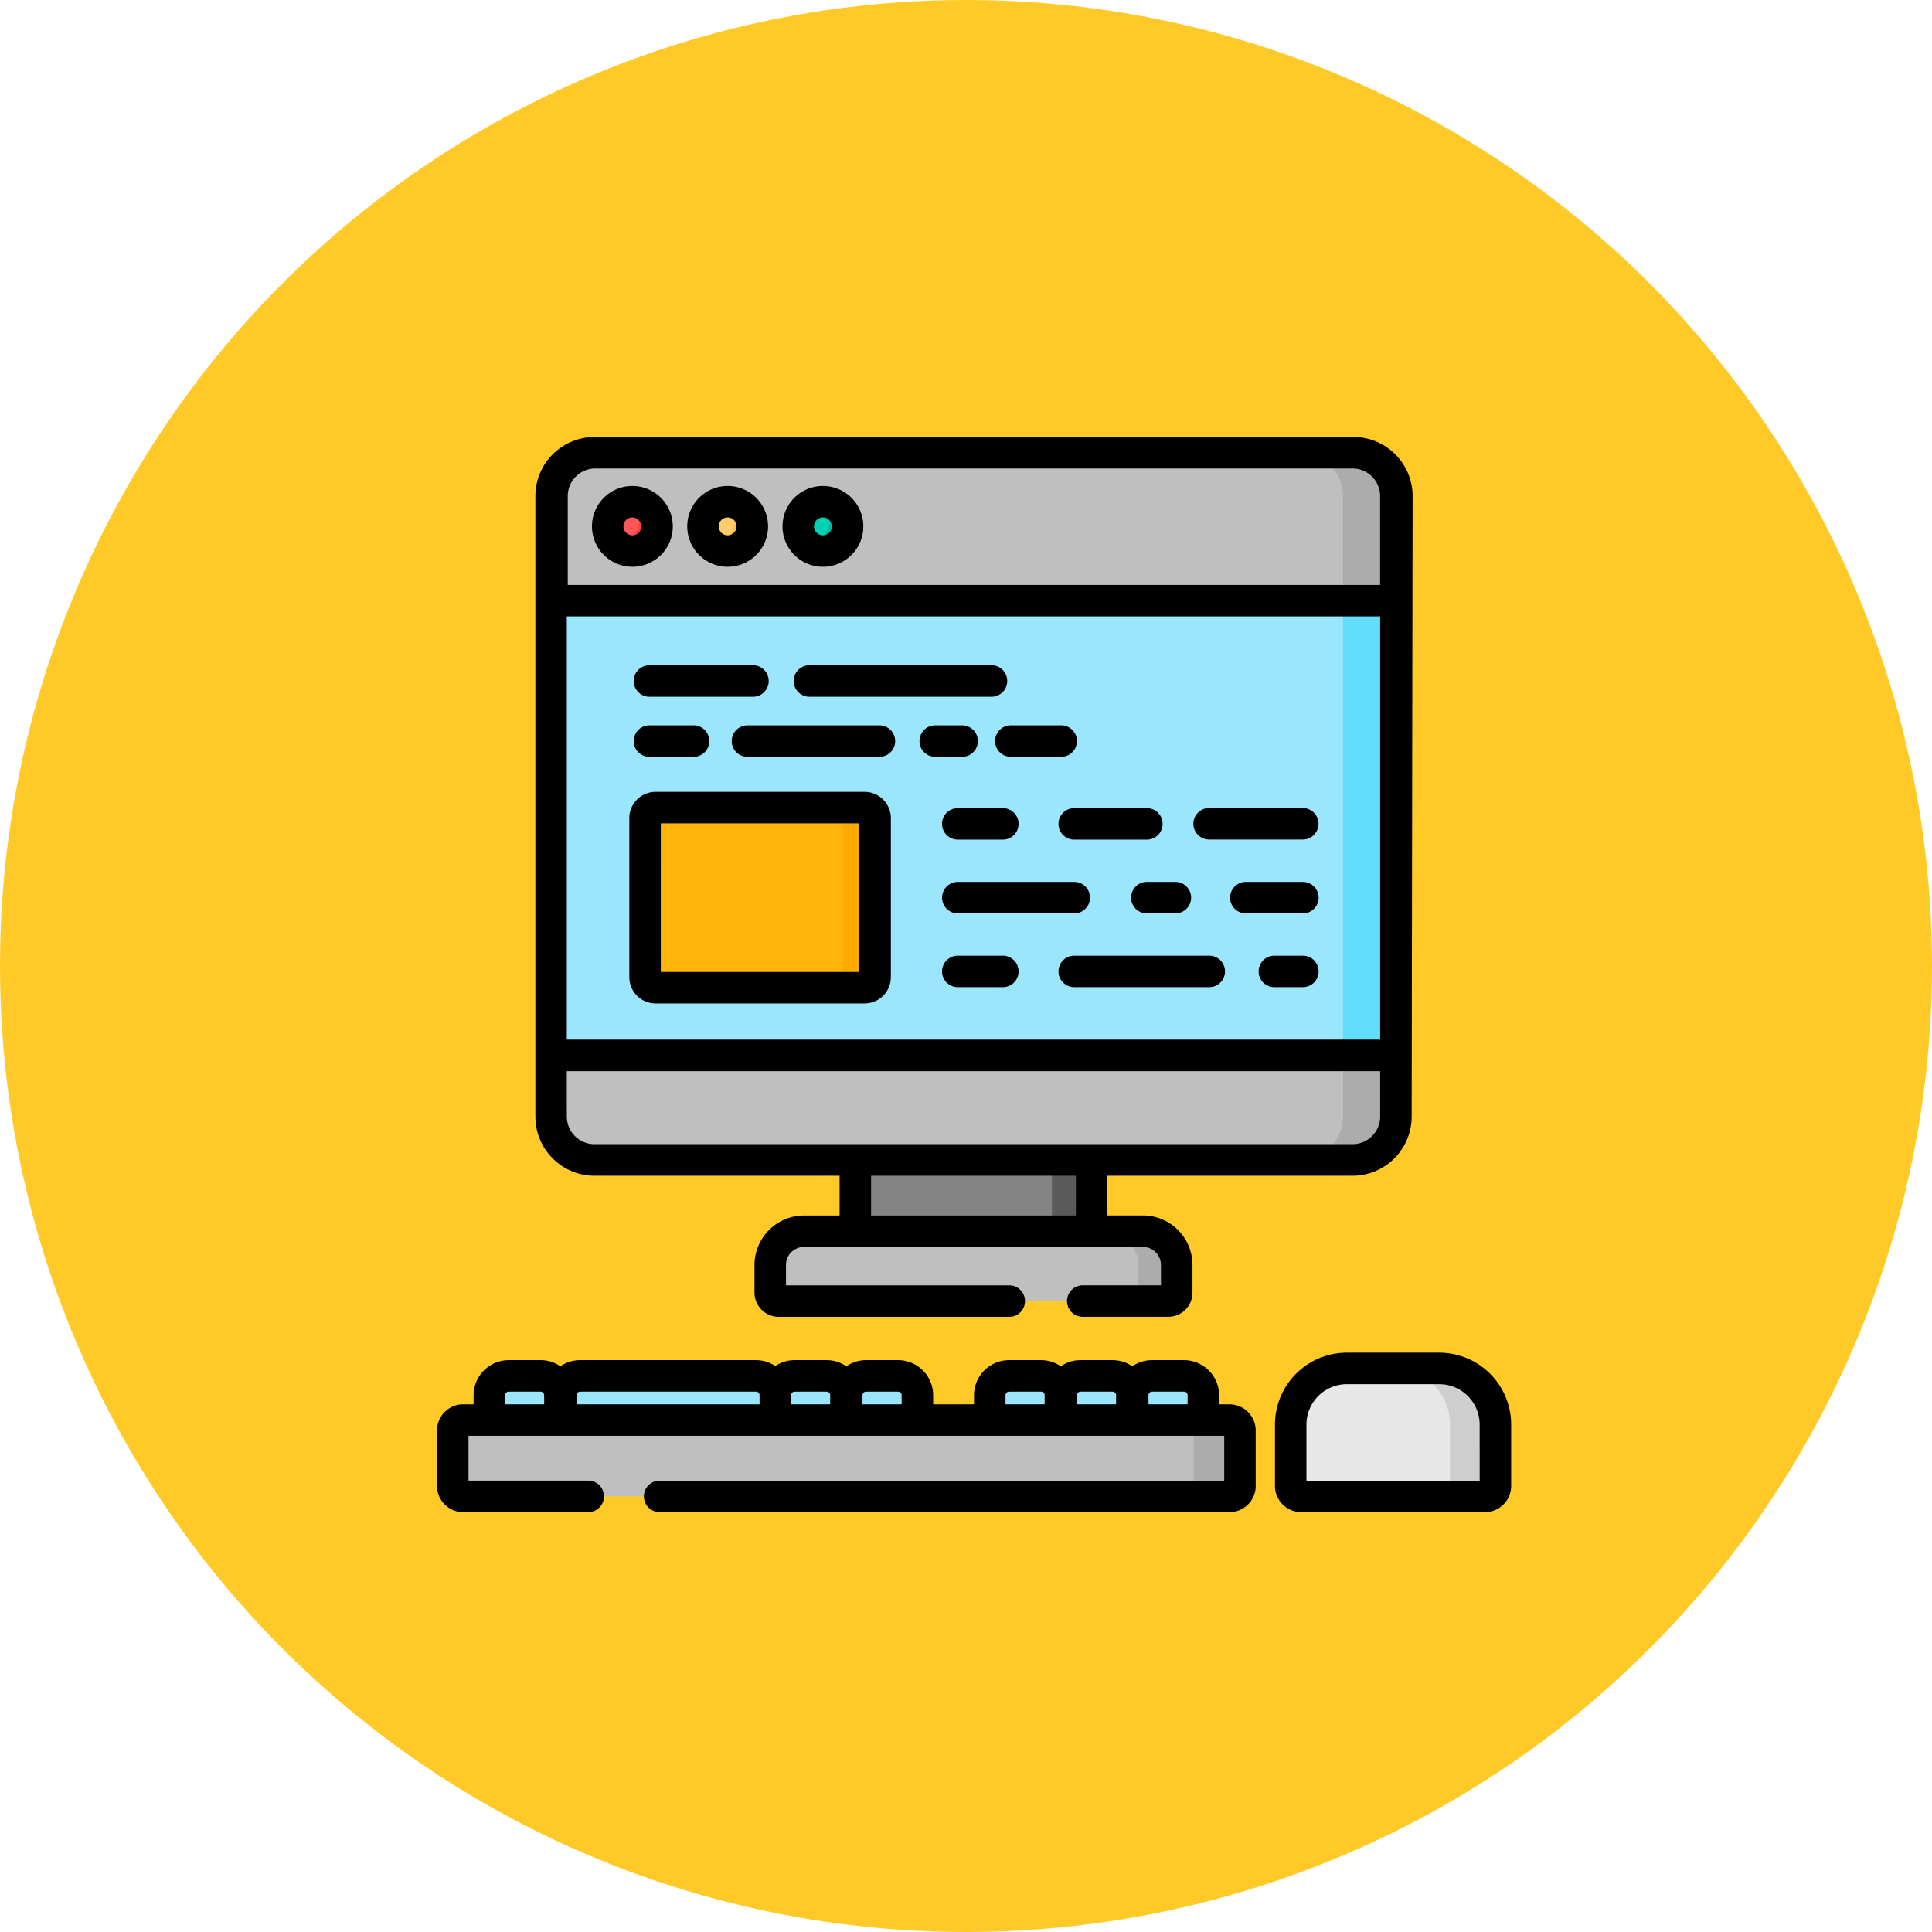 <svg xmlns="http://www.w3.org/2000/svg" width="84" height="84" viewBox="0 0 84 84">
  <g id="Grupo_57541" data-name="Grupo 57541" transform="translate(-804 -1338)">
    <circle id="Elipse_1531" data-name="Elipse 1531" cx="42" cy="42" r="42" transform="translate(804 1338)" fill="#ffca28"/>
    <g id="ordenador" transform="translate(823 1357)">
      <path id="Trazado_102940" data-name="Trazado 102940" d="M414.984,449.116H407a.456.456,0,0,1-.457-.457v-2.667a2.441,2.441,0,0,1,2.441-2.441H413a2.441,2.441,0,0,1,2.441,2.441v2.667A.456.456,0,0,1,414.984,449.116Zm0,0" transform="translate(-369.422 -403.054)" fill="#e7e7e7"/>
      <path id="Trazado_102941" data-name="Trazado 102941" d="M460.116,445.991v2.668a.457.457,0,0,1-.457.457h-1.516v-3.124a2.441,2.441,0,0,0-2.44-2.441h1.972A2.44,2.44,0,0,1,460.116,445.991Zm0,0" transform="translate(-414.097 -403.054)" fill="#cecece"/>
      <g id="Grupo_57463" data-name="Grupo 57463" transform="translate(2.276 40.822)">
        <path id="Trazado_102942" data-name="Trazado 102942" d="M28,449.03H24.93v-1.078a.842.842,0,0,1,.842-.842h1.387a.842.842,0,0,1,.842.842v1.078Zm0,0" transform="translate(-24.93 -447.109)" fill="#9ae7fd"/>
        <path id="Trazado_102943" data-name="Trazado 102943" d="M68.3,449.03H58.973v-1.078a.842.842,0,0,1,.842-.842h7.64a.842.842,0,0,1,.842.842Zm0,0" transform="translate(-55.864 -447.109)" fill="#9ae7fd"/>
        <path id="Trazado_102944" data-name="Trazado 102944" d="M164.169,449.03H161.1v-1.078a.842.842,0,0,1,.842-.842h1.387a.842.842,0,0,1,.842.842Zm0,0" transform="translate(-148.665 -447.109)" fill="#9ae7fd"/>
        <path id="Trazado_102945" data-name="Trazado 102945" d="M198.212,449.03h-3.071v-1.078a.842.842,0,0,1,.842-.842h1.387a.842.842,0,0,1,.842.842Zm0,0" transform="translate(-179.6 -447.109)" fill="#9ae7fd"/>
        <path id="Trazado_102946" data-name="Trazado 102946" d="M266.3,449.03h-3.071v-1.078a.842.842,0,0,1,.842-.842h1.387a.842.842,0,0,1,.842.842Zm0,0" transform="translate(-241.47 -447.109)" fill="#9ae7fd"/>
        <path id="Trazado_102947" data-name="Trazado 102947" d="M300.341,449.03H297.27v-1.078a.842.842,0,0,1,.842-.842H299.5a.842.842,0,0,1,.842.842Zm0,0" transform="translate(-272.405 -447.109)" fill="#9ae7fd"/>
        <path id="Trazado_102948" data-name="Trazado 102948" d="M334.384,449.03h-3.071v-1.078a.842.842,0,0,1,.842-.842h1.387a.842.842,0,0,1,.842.842Zm0,0" transform="translate(-303.339 -447.109)" fill="#9ae7fd"/>
      </g>
      <path id="Trazado_102949" data-name="Trazado 102949" d="M41.27,471.46H7.957A.456.456,0,0,1,7.5,471V468.6a.456.456,0,0,1,.457-.456H41.27a.457.457,0,0,1,.457.456V471A.457.457,0,0,1,41.27,471.46Zm0,0" transform="translate(-6.815 -425.399)" fill="#bfbfbf"/>
      <path id="Trazado_102950" data-name="Trazado 102950" d="M361.885,471.46h-1.557v-3.32h1.557a.457.457,0,0,1,.456.456V471A.457.457,0,0,1,361.885,471.46Zm0,0" transform="translate(-327.43 -425.399)" fill="#acacac"/>
      <path id="Trazado_102951" data-name="Trazado 102951" d="M54.762,78.328H91.453V98.062H54.762Zm0,0" transform="translate(-49.762 -71.177)" fill="#9ae7fd"/>
      <path id="Trazado_102952" data-name="Trazado 102952" d="M414.939,9.389V36.368a1.886,1.886,0,0,1-1.886,1.886h-2.3a1.886,1.886,0,0,0,1.886-1.886V9.389A1.886,1.886,0,0,0,410.75,7.5h2.3A1.886,1.886,0,0,1,414.939,9.389Zm0,0" transform="translate(-373.248 -6.819)" fill="#64dcfc"/>
      <path id="Trazado_102953" data-name="Trazado 102953" d="M91.044,294.539H54.313V297.2a1.886,1.886,0,0,0,1.886,1.886h32.96a1.886,1.886,0,0,0,1.886-1.886v-2.658Zm0,0" transform="translate(-49.354 -267.647)" fill="#bfbfbf"/>
      <path id="Trazado_102954" data-name="Trazado 102954" d="M414.939,294.539V297.2a1.886,1.886,0,0,1-1.886,1.886h-2.3a1.886,1.886,0,0,0,1.886-1.886v-2.657Zm0,0" transform="translate(-373.248 -267.647)" fill="#acacac"/>
      <path id="Trazado_102955" data-name="Trazado 102955" d="M91.495,13.933H54.762V9.386A1.885,1.885,0,0,1,56.647,7.5H89.609a1.886,1.886,0,0,1,1.886,1.886Zm0,0" transform="translate(-49.762 -6.815)" fill="#bfbfbf"/>
      <path id="Trazado_102956" data-name="Trazado 102956" d="M414.981,9.389v4.548h-2.346V9.389A1.885,1.885,0,0,0,410.75,7.5H413.1A1.885,1.885,0,0,1,414.981,9.389Zm0,0" transform="translate(-373.248 -6.819)" fill="#acacac"/>
      <path id="Trazado_102957" data-name="Trazado 102957" d="M199.2,344.3h10.275v3.1H199.2Zm0,0" transform="translate(-181.012 -312.866)" fill="#838383"/>
      <path id="Trazado_102958" data-name="Trazado 102958" d="M292.832,344.8h1.727v3.005h-1.727Zm0,0" transform="translate(-266.096 -313.324)" fill="#5a5a5a"/>
      <path id="Trazado_102959" data-name="Trazado 102959" d="M175.988,381.264H159.053a.37.37,0,0,1-.369-.369v-1.2a1.471,1.471,0,0,1,1.47-1.471h14.733a1.471,1.471,0,0,1,1.47,1.471v1.2A.369.369,0,0,1,175.988,381.264Zm0,0" transform="translate(-144.196 -343.694)" fill="#bfbfbf"/>
      <path id="Trazado_102960" data-name="Trazado 102960" d="M320.961,379.7v1.2a.37.37,0,0,1-.369.369h-1.3V379.7a1.471,1.471,0,0,0-1.47-1.47h1.674A1.47,1.47,0,0,1,320.961,379.7Zm0,0" transform="translate(-288.799 -343.694)" fill="#acacac"/>
      <path id="Trazado_102961" data-name="Trazado 102961" d="M83.423,31.881a1.073,1.073,0,1,1-1.073-1.073A1.073,1.073,0,0,1,83.423,31.881Zm0,0" transform="translate(-73.857 -27.996)" fill="#ff5757"/>
      <path id="Trazado_102962" data-name="Trazado 102962" d="M128.794,31.881a1.073,1.073,0,1,1-1.073-1.073A1.073,1.073,0,0,1,128.794,31.881Zm0,0" transform="translate(-115.085 -27.996)" fill="#ffcd6b"/>
      <path id="Trazado_102963" data-name="Trazado 102963" d="M174.165,31.881a1.073,1.073,0,1,1-1.073-1.073A1.073,1.073,0,0,1,174.165,31.881Zm0,0" transform="translate(-156.314 -27.996)" fill="#00d3b4"/>
      <path id="Trazado_102964" data-name="Trazado 102964" d="M86.734,31.885a1.072,1.072,0,0,1-1.812.775,1.072,1.072,0,0,0,.715-1.847h.025A1.072,1.072,0,0,1,86.734,31.885Zm0,0" transform="translate(-77.168 -27.999)" fill="#ff4343"/>
      <path id="Trazado_102965" data-name="Trazado 102965" d="M132.1,31.885a1.072,1.072,0,0,1-1.812.775A1.072,1.072,0,0,0,131,30.813h.024A1.072,1.072,0,0,1,132.1,31.885Zm0,0" transform="translate(-118.394 -27.999)" fill="#ffc143"/>
      <path id="Trazado_102966" data-name="Trazado 102966" d="M177.477,31.885a1.072,1.072,0,0,1-1.812.775,1.072,1.072,0,0,0,.715-1.847h.025A1.072,1.072,0,0,1,177.477,31.885Zm0,0" transform="translate(-159.626 -27.999)" fill="#00b7a0"/>
      <path id="Trazado_102967" data-name="Trazado 102967" d="M108.624,184.315h-9.09a.456.456,0,0,1-.457-.457v-6.917a.456.456,0,0,1,.457-.457h9.09a.456.456,0,0,1,.456.457v6.917A.456.456,0,0,1,108.624,184.315Zm0,0" transform="translate(-90.032 -160.371)" fill="#ffb509"/>
      <path id="Trazado_102968" data-name="Trazado 102968" d="M190.044,176.941v6.918a.457.457,0,0,1-.456.457h-1.411a.457.457,0,0,0,.456-.457v-6.918a.457.457,0,0,0-.456-.457h1.411A.456.456,0,0,1,190.044,176.941Zm0,0" transform="translate(-170.995 -160.371)" fill="#fa0"/>
      <path id="Trazado_102969" data-name="Trazado 102969" d="M94.353,110.065h4.5a.685.685,0,1,0,0-1.37h-4.5a.685.685,0,1,0,0,1.37Zm0,0" transform="translate(-85.116 -98.771)"/>
      <path id="Trazado_102970" data-name="Trazado 102970" d="M170.54,110.065h7.915a.685.685,0,1,0,0-1.37H170.54a.685.685,0,0,0,0,1.37Zm0,0" transform="translate(-154.347 -98.771)"/>
      <path id="Trazado_102971" data-name="Trazado 102971" d="M94.353,138.678H96.27a.685.685,0,1,0,0-1.37H94.353a.685.685,0,1,0,0,1.37Zm0,0" transform="translate(-85.116 -124.772)"/>
      <path id="Trazado_102972" data-name="Trazado 102972" d="M232.307,137.993a.685.685,0,0,0-.685-.685h-1.168a.685.685,0,1,0,0,1.37h1.168A.685.685,0,0,0,232.307,137.993Zm0,0" transform="translate(-208.791 -124.772)"/>
      <path id="Trazado_102973" data-name="Trazado 102973" d="M141.04,137.309a.685.685,0,1,0,0,1.37h5.736a.685.685,0,1,0,0-1.37Zm0,0" transform="translate(-127.541 -124.772)"/>
      <path id="Trazado_102974" data-name="Trazado 102974" d="M265.773,137.993a.685.685,0,0,0,.685.685h2.188a.685.685,0,1,0,0-1.37h-2.188A.685.685,0,0,0,265.773,137.993Zm0,0" transform="translate(-241.508 -124.772)"/>
      <path id="Trazado_102975" data-name="Trazado 102975" d="M243.157,176.734H241.2a.685.685,0,0,0,0,1.37h1.957a.685.685,0,1,0,0-1.37Zm0,0" transform="translate(-218.556 -160.598)"/>
      <path id="Trazado_102976" data-name="Trazado 102976" d="M295.953,177.419a.684.684,0,0,0,.685.685h3.157a.685.685,0,0,0,0-1.37h-3.157A.685.685,0,0,0,295.953,177.419Zm0,0" transform="translate(-268.932 -160.598)"/>
      <path id="Trazado_102977" data-name="Trazado 102977" d="M360.935,178.1H365a.685.685,0,0,0,0-1.37h-4.07a.685.685,0,0,0,0,1.37Zm0,0" transform="translate(-327.359 -160.598)"/>
      <path id="Trazado_102978" data-name="Trazado 102978" d="M240.516,212.552a.684.684,0,0,0,.685.685h5.062a.685.685,0,0,0,0-1.37H241.2A.685.685,0,0,0,240.516,212.552Zm0,0" transform="translate(-218.556 -192.523)"/>
      <path id="Trazado_102979" data-name="Trazado 102979" d="M330.531,212.552a.684.684,0,0,0,.685.685h1.239a.685.685,0,0,0,0-1.37h-1.239A.685.685,0,0,0,330.531,212.552Zm0,0" transform="translate(-300.353 -192.523)"/>
      <path id="Trazado_102980" data-name="Trazado 102980" d="M380.847,211.867h-2.478a.685.685,0,0,0,0,1.37h2.478a.685.685,0,1,0,0-1.37Zm0,0" transform="translate(-343.201 -192.523)"/>
      <path id="Trazado_102981" data-name="Trazado 102981" d="M243.157,247H241.2a.685.685,0,1,0,0,1.37h1.957a.685.685,0,1,0,0-1.37Zm0,0" transform="translate(-218.556 -224.449)"/>
      <path id="Trazado_102982" data-name="Trazado 102982" d="M302.508,247h-5.87a.685.685,0,1,0,0,1.37h5.87a.685.685,0,1,0,0-1.37Zm0,0" transform="translate(-268.932 -224.449)"/>
      <path id="Trazado_102983" data-name="Trazado 102983" d="M393.178,247h-1.239a.685.685,0,1,0,0,1.37h1.239a.685.685,0,1,0,0-1.37Zm0,0" transform="translate(-355.532 -224.449)"/>
      <path id="Trazado_102984" data-name="Trazado 102984" d="M34.455,441.53h-.45v-.393a1.529,1.529,0,0,0-1.527-1.527H31.091a1.518,1.518,0,0,0-.861.267,1.519,1.519,0,0,0-.861-.267H27.983a1.517,1.517,0,0,0-.861.267,1.519,1.519,0,0,0-.861-.267H24.875a1.529,1.529,0,0,0-1.527,1.527v.393H21.572v-.393a1.529,1.529,0,0,0-1.527-1.527H18.659a1.518,1.518,0,0,0-.861.267,1.519,1.519,0,0,0-.861-.267H15.55a1.517,1.517,0,0,0-.842.255,1.518,1.518,0,0,0-.842-.255H6.226a1.519,1.519,0,0,0-.861.267,1.517,1.517,0,0,0-.861-.267H3.118a1.529,1.529,0,0,0-1.527,1.527v.393h-.45A1.142,1.142,0,0,0,0,442.671v2.407a1.142,1.142,0,0,0,1.141,1.141H6.575a.685.685,0,0,0,0-1.37H1.37V442.9H34.227v1.95H9.68a.685.685,0,0,0,0,1.37H34.455a1.142,1.142,0,0,0,1.141-1.141v-2.407A1.143,1.143,0,0,0,34.455,441.53Zm-29.793,0h-1.7v-.393a.157.157,0,0,1,.157-.158H4.5a.158.158,0,0,1,.158.158Zm9.361,0H6.069v-.393a.157.157,0,0,1,.157-.158h7.64a.158.158,0,0,1,.158.158v.393Zm3.071,0h-1.7v-.393a.158.158,0,0,1,.157-.158h1.387a.158.158,0,0,1,.157.158Zm3.108,0H18.5v-.393a.158.158,0,0,1,.157-.158h1.387a.158.158,0,0,1,.157.158Zm6.216,0h-1.7v-.393a.158.158,0,0,1,.157-.158h1.387a.158.158,0,0,1,.157.158Zm3.108,0h-1.7v-.393a.158.158,0,0,1,.157-.158H29.37a.158.158,0,0,1,.157.158Zm3.108,0h-1.7v-.393a.158.158,0,0,1,.157-.158h1.387a.158.158,0,0,1,.158.158Zm0,0" transform="translate(0 -399.473)"/>
      <path id="Trazado_102985" data-name="Trazado 102985" d="M406.184,436.051h-4.019a3.129,3.129,0,0,0-3.126,3.125v2.668a1.143,1.143,0,0,0,1.141,1.141h7.988a1.142,1.142,0,0,0,1.141-1.141v-2.668A3.129,3.129,0,0,0,406.184,436.051Zm1.756,5.565h-7.532v-2.439a1.758,1.758,0,0,1,1.756-1.756h4.019a1.758,1.758,0,0,1,1.756,1.756Zm0,0" transform="translate(-362.606 -396.239)"/>
      <path id="Trazado_102986" data-name="Trazado 102986" d="M49.383,32.12H60.041v1.728H58.5A2.158,2.158,0,0,0,56.342,36v1.2A1.055,1.055,0,0,0,57.4,38.255H67.419a.685.685,0,1,0,0-1.37H57.711V36a.787.787,0,0,1,.786-.786H73.229a.787.787,0,0,1,.786.786v.883h-3.4a.685.685,0,0,0,0,1.37h3.716A1.055,1.055,0,0,0,75.385,37.2V36a2.158,2.158,0,0,0-2.156-2.155H71.686V32.12H82.344a2.574,2.574,0,0,0,2.571-2.57L84.956,2.57A2.573,2.573,0,0,0,82.386,0h-33a2.573,2.573,0,0,0-2.571,2.57V29.549A2.573,2.573,0,0,0,49.383,32.12Zm20.933,1.728H61.41V32.12h8.906ZM48.223,2.57a1.2,1.2,0,0,1,1.2-1.2h32.92a1.2,1.2,0,0,1,1.2,1.2V6.433H48.223ZM48.182,7.8H83.545v18.4H48.182Zm0,19.774H83.545v1.973a1.2,1.2,0,0,1-1.2,1.2H49.383a1.2,1.2,0,0,1-1.2-1.2Zm0,0" transform="translate(-42.538)"/>
      <path id="Trazado_102987" data-name="Trazado 102987" d="M75.535,23.309a1.757,1.757,0,1,0,1.758,1.758A1.759,1.759,0,0,0,75.535,23.309Zm0,2.145a.388.388,0,1,1,.388-.388A.388.388,0,0,1,75.535,25.454Zm0,0" transform="translate(-67.041 -21.18)"/>
      <path id="Trazado_102988" data-name="Trazado 102988" d="M120.906,23.309a1.757,1.757,0,1,0,1.758,1.758A1.759,1.759,0,0,0,120.906,23.309Zm0,2.145a.388.388,0,1,1,.388-.388A.388.388,0,0,1,120.906,25.454Zm0,0" transform="translate(-108.27 -21.18)"/>
      <path id="Trazado_102989" data-name="Trazado 102989" d="M166.277,23.309a1.757,1.757,0,1,0,1.758,1.758A1.759,1.759,0,0,0,166.277,23.309Zm0,2.145a.388.388,0,1,1,.388-.388A.388.388,0,0,1,166.277,25.454Zm0,0" transform="translate(-149.499 -21.18)"/>
      <path id="Trazado_102990" data-name="Trazado 102990" d="M92.719,178.184h9.09a1.143,1.143,0,0,0,1.141-1.141v-6.917a1.143,1.143,0,0,0-1.141-1.141h-9.09a1.142,1.142,0,0,0-1.141,1.141v6.917A1.143,1.143,0,0,0,92.719,178.184Zm.228-7.83h8.633v6.461H92.948Zm0,0" transform="translate(-83.217 -153.556)"/>
    </g>
  </g>
</svg>
